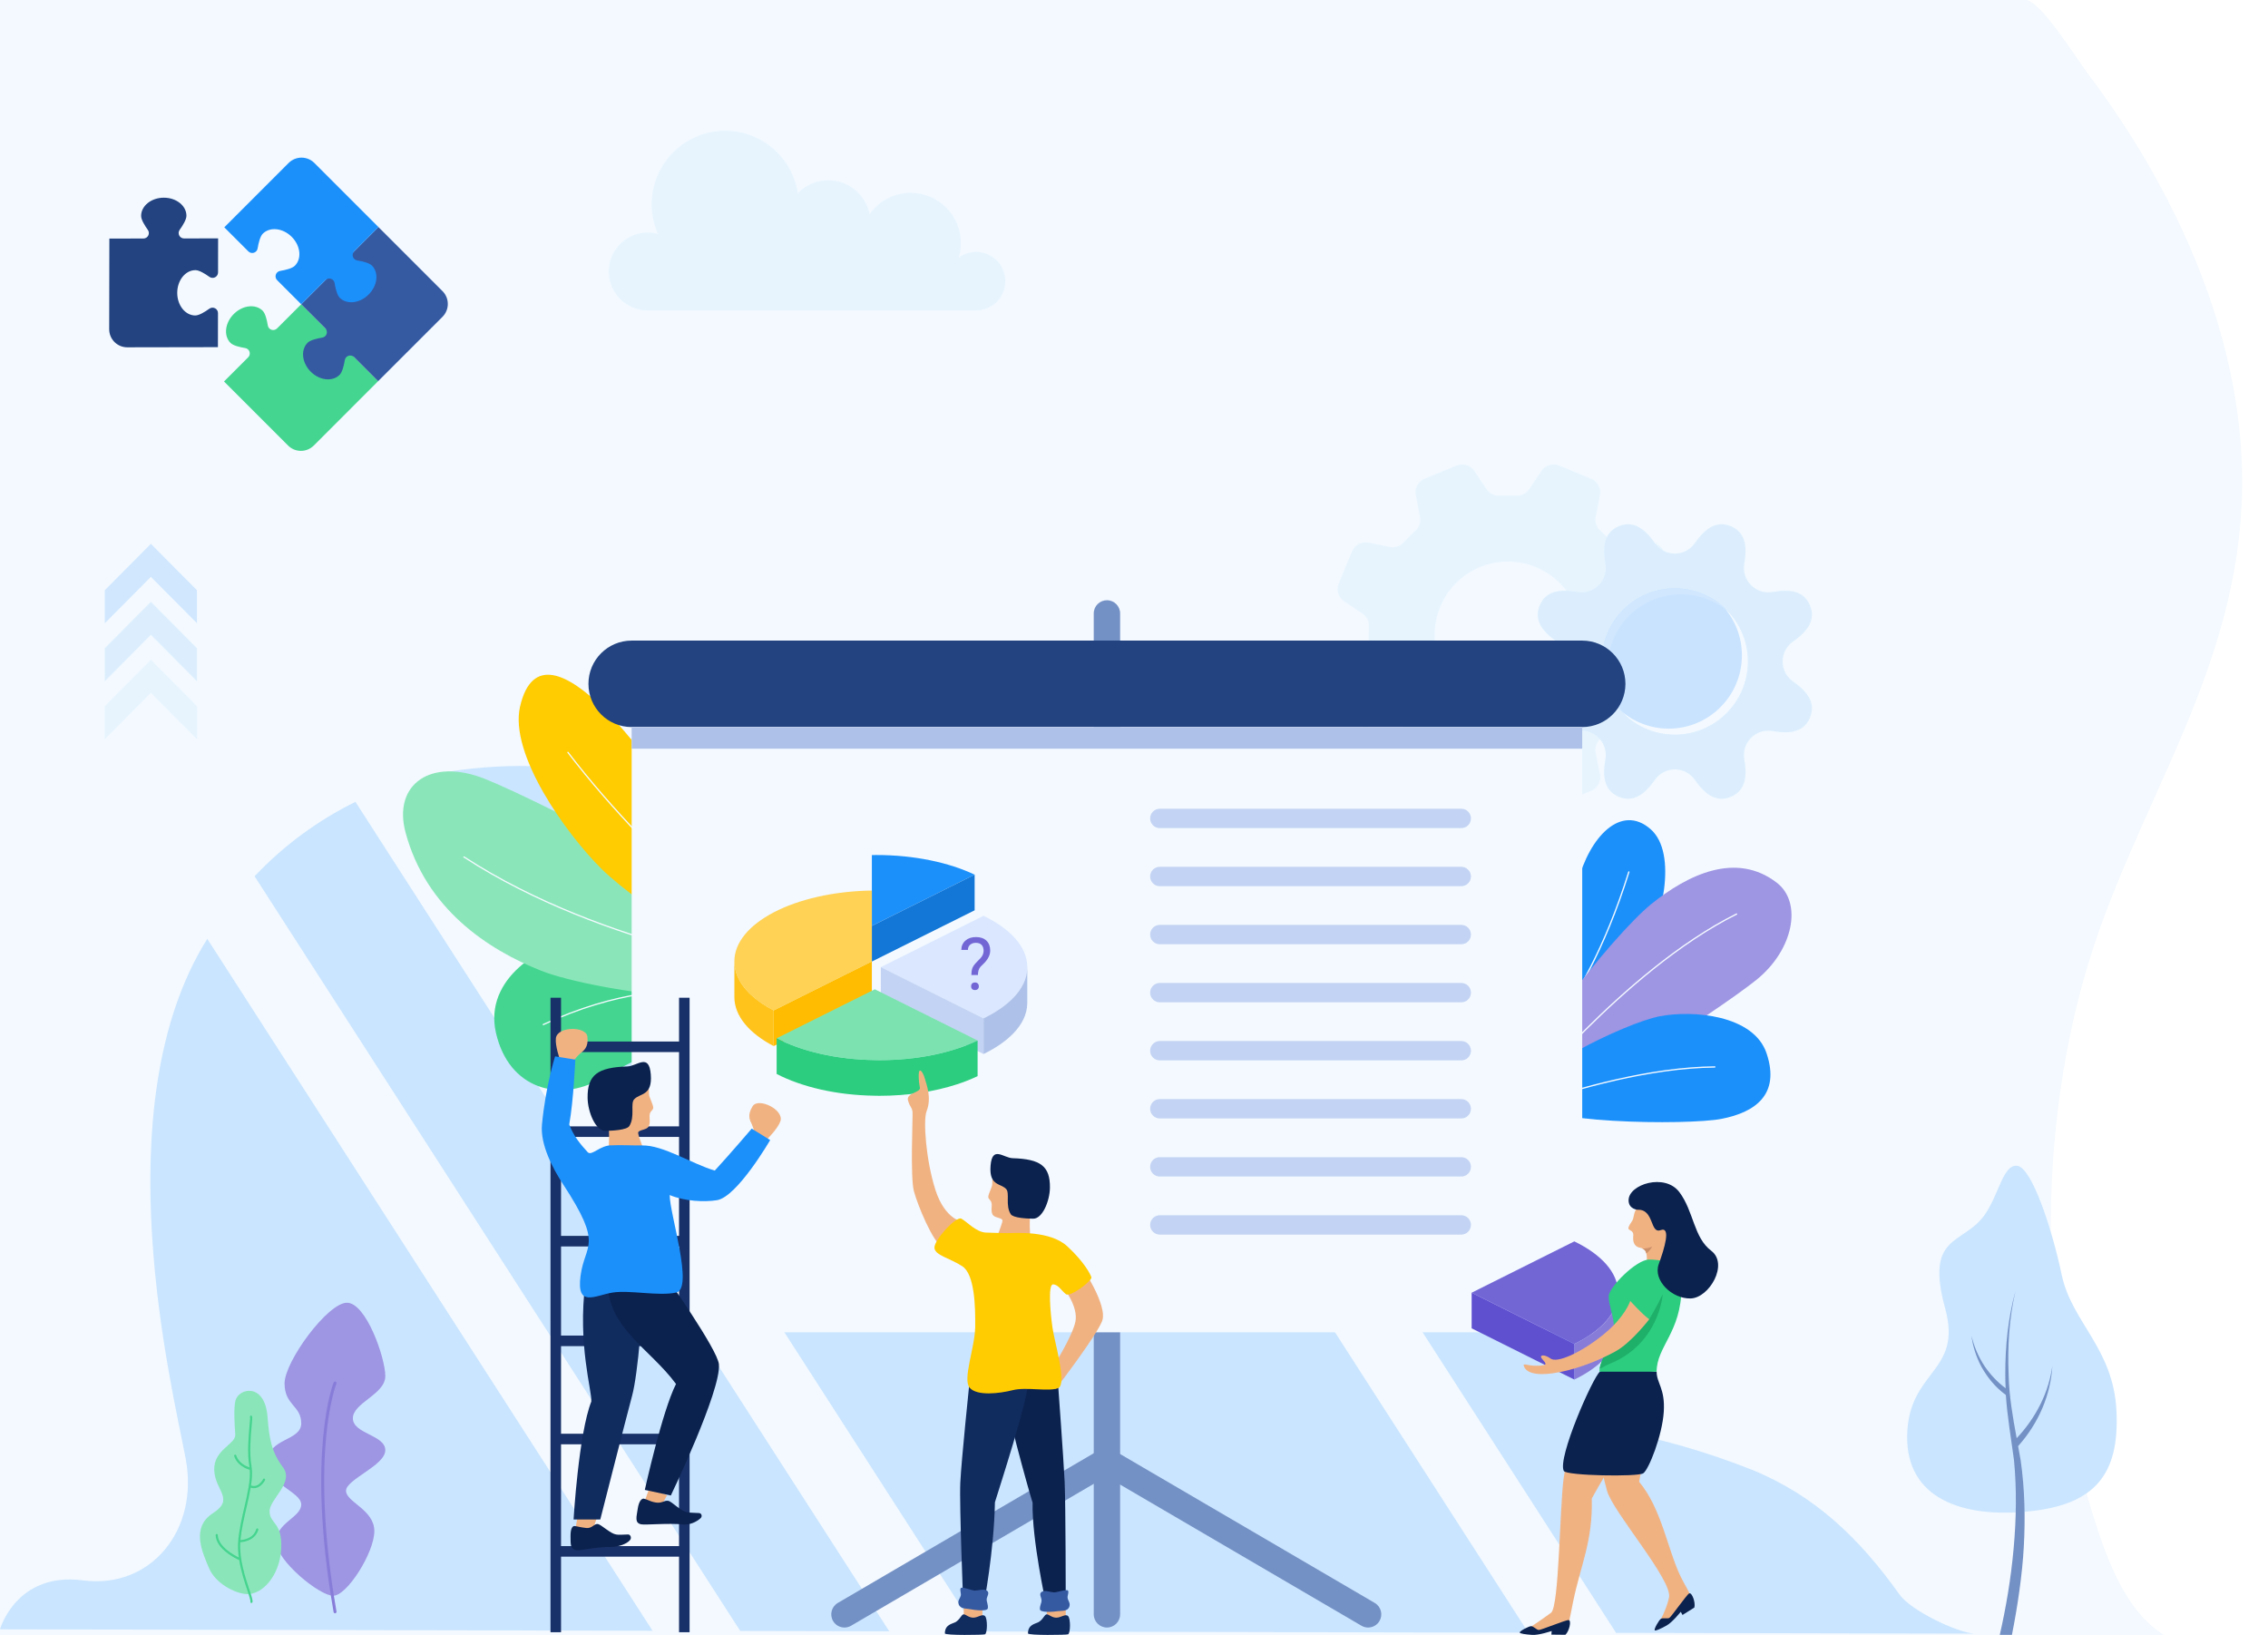 <?xml version="1.0" encoding="UTF-8"?>
<svg width="1300px" height="937px" viewBox="0 0 1300 937" version="1.1" xmlns="http://www.w3.org/2000/svg" xmlns:xlink="http://www.w3.org/1999/xlink">
    <!-- Generator: Sketch 55.2 (78181) - https://sketchapp.com -->
    <title>画板</title>
    <desc>Created with Sketch.</desc>
    <g id="画板" stroke="none" stroke-width="1" fill="none" fill-rule="evenodd">
        <rect fill="#F3F9FF" x="0" y="0" width="1300" height="937"></rect>
        <g id="Group" transform="translate(0, 439)" fill="#CAE5FF">
            <path d="M145.936,63.21 L424.313,495.722 L509.689,495.909 L203.743,20.566 C182.084,31.218 162.506,45.66 145.936,63.21 Z" id="Path"></path>
            <path d="M106.469,397.142 C114.152,438.308 86.073,471.791 47.677,466.743 C9.28,461.695 0,494.788 0,494.788 L374.019,495.603 L118.809,99.09 C58.47,195.291 98.838,356.265 106.469,397.142 Z" id="Path"></path>
            <path d="M1088.76,474.834 C1066.086,442.914 1040.369,418.031 1004.081,403.312 C977.015,392.592 948.926,384.659 920.251,379.636 C920.251,379.636 920.557,373.823 920.557,370.883 C920.591,332.403 903.072,296.01 872.973,272.035 C842.875,248.06 803.485,239.123 765.987,247.759 L926.336,496.81 L1131.354,497.235 C1120.935,496.3 1095.201,483.91 1088.76,474.834 Z" id="Path"></path>
            <path d="M659.212,279.39 C600.086,297.031 537.068,267.944 512.137,211.506 L512.137,211.506 C502.142,188.883 499.967,172.175 494.477,148.057 C474.012,58.315 393.718,0 297.77,0 C281.181,0 259.867,2.023 244.451,5.796 L559.983,496.028 L876.008,496.708 L723.749,260.15 L659.212,279.39 Z" id="Path"></path>
        </g>
        <g id="编组" transform="translate(230, 75)" fill-rule="nonzero">
            <path d="M185.681,-1.42108547e-14 C206.786,-1.42108547e-14 224.213,15.553 227.258,35.818 C231.667,31.231 237.852,28.364 244.714,28.364 C256.445,28.364 266.227,36.704 268.466,47.779 C273.674,40.394 282.252,35.556 291.973,35.556 C307.861,35.556 320.741,48.441 320.741,64.336 C320.741,67.254 320.3,70.066 319.492,72.72 C322.281,70.64 325.728,69.393 329.474,69.393 C338.717,69.393 346.211,76.89 346.211,86.138 C346.211,95.385 338.717,102.882 329.474,102.882 L141.276,102.882 C128.974,102.882 119,92.904 119,80.597 C119,68.289 128.974,58.311 141.276,58.311 C143.325,58.311 145.3,58.61 147.186,59.129 C144.884,53.924 143.581,48.177 143.581,42.118 C143.582,18.856 162.431,-1.42108547e-14 185.681,-1.42108547e-14 Z" id="cloud_2_" fill="#E7F4FE"></path>
            <g id="plant_16_" transform="translate(591.99, 394.559)">
                <path d="M119.818,77.275 C109.3,95.508 55.248,152.387 46.925,140.526 C42.814,134.667 62.613,112.569 82.235,36.444 C89.116,9.745 107.318,-8.995 124.055,5.594 C140.031,19.516 130.336,59.04 119.818,77.275 Z" id="Path" fill="#1B90FB"></path>
                <path d="M45.406,142.642 C45.315,142.618 45.233,142.561 45.18,142.474 C45.07,142.297 45.126,142.064 45.304,141.954 C45.688,141.718 83.996,117.328 111.297,30.049 C111.359,29.851 111.557,29.747 111.771,29.801 C111.97,29.865 112.081,30.075 112.019,30.276 C97.708,76.027 80.456,104.117 68.503,119.626 C55.531,136.457 45.799,142.539 45.701,142.6 C45.608,142.655 45.501,142.668 45.406,142.642 Z" id="Path" fill="#F3F9FF"></path>
                <path d="M124.435,48.632 C103.366,65.632 39.277,144.161 49.993,161.007 C60.71,177.855 163.795,108.929 184.862,91.929 C205.928,74.928 211.304,47.824 196.503,36.376 C173.171,18.326 145.501,31.632 124.435,48.632 Z" id="Path" fill="#9E95E3"></path>
                <path d="M47.87,163.683 C47.821,163.67 47.774,163.647 47.731,163.614 C47.568,163.483 47.541,163.246 47.671,163.083 C47.825,162.889 63.311,143.482 86.422,120.444 C107.756,99.176 140.141,70.373 173.259,53.939 C173.445,53.848 173.672,53.922 173.766,54.111 C173.858,54.297 173.782,54.524 173.595,54.618 C140.57,71.006 108.257,99.747 86.963,120.974 C63.882,143.981 48.418,163.359 48.264,163.553 C48.165,163.674 48.011,163.721 47.87,163.683 Z" id="Path" fill="#F3F9FF"></path>
                <path d="M129.228,112.904 C110.02,116.596 48.137,146.274 51.949,160.437 C55.761,174.599 145.441,175.383 164.649,171.692 C183.858,168.001 198.578,157.885 190.596,134.118 C183.21,112.128 148.436,109.213 129.228,112.904 Z" id="Path" fill="#1B90FB"></path>
                <path d="M0.259,185.639 C0.219,185.606 0.188,185.565 0.165,185.515 C0.074,185.326 0.153,185.101 0.342,185.011 C0.564,184.904 22.958,174.191 53.795,163.533 C82.263,153.696 123.958,141.895 160.925,141.544 C161.132,141.542 161.303,141.709 161.306,141.919 C161.309,142.128 161.14,142.299 160.931,142.3 C124.069,142.648 82.463,154.425 54.05,164.244 C23.253,174.887 0.892,185.585 0.67,185.692 C0.529,185.76 0.369,185.733 0.259,185.639 Z" id="Path" fill="#F3F9FF"></path>
            </g>
            <g id="cog_5_" transform="translate(536, 190)" fill="#E7F4FE">
                <path d="M187.644,51.068 C186.112,47.366 182.181,45.262 178.252,46.039 L165.844,48.494 C162.918,49.074 159.892,48.054 157.914,45.821 C155.821,43.455 153.605,41.229 151.27,39.15 C149.046,37.17 148.037,34.156 148.615,31.234 L151.066,18.841 C151.843,14.911 149.74,10.98 146.04,9.446 L127.72,1.855 C124.022,0.322 119.755,1.614 117.526,4.942 L110.501,15.438 C108.846,17.91 105.996,19.33 103.028,19.158 C99.908,18.976 96.766,18.982 93.615,19.174 C90.634,19.356 87.781,17.938 86.119,15.456 L79.082,4.942 C76.853,1.613 72.587,0.321 68.887,1.855 L50.568,9.446 C46.868,10.978 44.765,14.911 45.542,18.841 L47.997,31.254 C48.577,34.181 47.557,37.208 45.326,39.186 C42.961,41.28 40.735,43.498 38.657,45.833 C36.678,48.059 33.666,49.068 30.744,48.49 L18.357,46.038 C14.429,45.26 10.499,47.364 8.965,51.066 L1.378,69.393 C-0.154,73.093 1.137,77.362 4.464,79.592 L14.955,86.62 C17.426,88.275 18.845,91.127 18.673,94.096 C18.492,97.217 18.498,100.361 18.69,103.513 C18.871,106.495 17.454,109.351 14.973,111.012 L4.464,118.052 C1.137,120.281 -0.156,124.551 1.378,128.251 L8.965,146.578 C10.497,150.28 14.429,152.384 18.357,151.607 L30.764,149.15 C33.69,148.571 36.716,149.59 38.693,151.823 C40.786,154.188 43.003,156.416 45.338,158.494 C47.562,160.475 48.572,163.488 47.993,166.411 L45.542,178.802 C44.765,182.732 46.868,186.663 50.568,188.197 L68.887,195.788 C72.587,197.322 76.855,196.029 79.082,192.701 L86.107,182.205 C87.761,179.733 90.612,178.313 93.58,178.485 C96.699,178.667 99.842,178.661 102.993,178.469 C105.973,178.287 108.827,179.705 110.488,182.187 L117.526,192.701 C119.755,196.029 124.02,197.322 127.72,195.788 L146.04,188.197 C149.74,186.665 151.843,182.732 151.066,178.802 L148.61,166.388 C148.031,163.461 149.05,160.434 151.282,158.457 C153.647,156.363 155.873,154.144 157.951,151.81 C159.931,149.584 162.942,148.575 165.863,149.153 L178.251,151.604 C182.179,152.381 186.109,150.277 187.642,146.575 L195.23,128.248 C196.762,124.547 195.471,120.278 192.144,118.049 L181.653,111.021 C179.182,109.365 177.762,106.515 177.935,103.545 C178.116,100.424 178.11,97.281 177.918,94.128 C177.737,91.147 179.153,88.29 181.635,86.629 L192.144,79.589 C195.471,77.359 196.763,73.09 195.23,69.39 L187.644,51.068 Z M114.378,137.649 C92.946,146.53 68.375,136.348 59.497,114.907 C50.619,93.467 60.797,68.885 82.229,60.003 C103.66,51.122 128.232,61.304 137.109,82.745 C145.987,104.186 135.81,128.767 114.378,137.649 Z" id="Shape"></path>
            </g>
            <g id="cog_6_" transform="translate(651, 225)">
                <path d="M146.781,90.608 C143.024,87.993 140.783,83.702 140.782,79.121 C140.782,74.54 143.02,70.245 146.778,67.631 C155.658,61.454 159.74,54.911 156.467,46.998 C153.194,39.086 145.688,37.35 135.047,39.266 C130.543,40.077 125.929,38.629 122.692,35.39 C119.456,32.151 118.006,27.53 118.816,23.021 C120.731,12.366 118.998,4.85 111.094,1.572 C103.19,-1.706 96.656,2.381 90.484,11.272 C87.872,15.035 83.585,17.278 79.008,17.278 C74.431,17.277 70.146,15.032 67.534,11.269 C61.364,2.381 54.83,-1.704 46.927,1.573 C39.024,4.85 37.29,12.365 39.204,23.017 C40.014,27.526 38.568,32.146 35.333,35.386 C32.098,38.626 27.482,40.077 22.978,39.266 C12.335,37.349 4.829,39.084 1.554,46.998 C-1.72,54.911 2.362,61.454 11.243,67.631 C15.001,70.246 17.242,74.539 17.242,79.12 C17.241,83.703 14.998,87.993 11.24,90.608 C2.362,96.785 -1.719,103.327 1.555,111.239 C4.829,119.152 12.336,120.888 22.979,118.97 C27.483,118.158 32.099,119.606 35.336,122.847 C38.572,126.088 40.016,130.71 39.205,135.219 C37.291,145.872 39.025,153.387 46.928,156.664 C54.832,159.941 61.367,155.854 67.537,146.964 C70.149,143.202 74.436,140.958 79.013,140.958 C83.59,140.959 87.875,143.204 90.487,146.967 C96.657,155.855 103.191,159.941 111.094,156.664 C118.997,153.387 120.731,145.872 118.817,135.219 C118.007,130.711 119.453,126.09 122.689,122.851 C125.924,119.611 130.541,118.159 135.044,118.97 C145.687,120.887 153.194,119.152 156.468,111.239 C159.739,103.327 155.659,96.784 146.781,90.608 Z" id="Path" fill="#DCEEFD"></path>
                <ellipse id="Oval" fill="#C9E3FF" cx="79.01" cy="79.118" rx="41.919" ry="41.968"></ellipse>
                <path d="M120.928,79.118 C120.928,102.27 102.135,121.086 79.009,121.086 C66.573,121.086 55.325,115.63 47.71,106.956 C55.046,113.602 64.826,117.589 75.516,117.589 C98.642,117.589 117.436,98.773 117.436,75.621 C117.436,64.919 113.453,55.127 106.816,47.782 C115.479,55.406 120.928,66.667 120.928,79.118 Z" id="Path" fill="#F3F9FF"></path>
                <path d="M110.309,51.279 C102.974,44.635 93.193,40.648 82.503,40.648 C59.377,40.648 40.584,59.463 40.584,82.616 C40.584,93.317 44.566,103.11 51.204,110.454 C42.54,102.83 37.091,91.568 37.091,79.119 C37.091,55.966 55.885,37.151 79.01,37.151 C91.446,37.151 102.695,42.606 110.309,51.279 Z" id="Path" fill="#D0E7FE"></path>
            </g>
            <g id="plant_15_" transform="translate(0.754, 311.357)">
                <path d="M101.541,152.406 C122.966,150.586 210.516,171.202 211.364,191.153 C211.783,201.009 178.94,194.484 113.177,232.141 C90.113,245.349 60.885,238.07 53.5,205.484 C46.454,174.387 80.116,154.224 101.541,152.406 Z" id="Path" fill="#44D690"></path>
                <path d="M214.006,191.81 C213.9,191.869 213.769,191.875 213.652,191.811 C213.522,191.74 200.418,184.712 177.593,182.373 C156.525,180.215 122.629,181.723 80.794,201.169 C80.612,201.255 80.394,201.175 80.31,200.994 C80.225,200.809 80.289,200.579 80.487,200.51 C122.493,180.983 156.543,179.476 177.709,181.653 C200.666,184.013 213.868,191.1 214,191.171 C214.177,191.268 214.242,191.489 214.145,191.666 C214.113,191.728 214.063,191.778 214.006,191.81 Z" id="Path" fill="#F3F9FF"></path>
                <path d="M79.496,169.997 C110.452,182.239 221.051,197.663 220.921,170.693 C220.791,143.724 78.052,72.225 47.095,59.984 C16.137,47.743 -5.705,63.144 1.713,90.777 C13.409,134.339 48.539,157.756 79.496,169.997 Z" id="Path" fill="#8AE6B9"></path>
                <path d="M224.489,171.639 C224.423,171.675 224.347,171.693 224.267,171.683 C223.195,171.551 116.008,157.898 34.984,105.079 C34.816,104.969 34.768,104.743 34.877,104.574 C34.986,104.403 35.213,104.357 35.382,104.466 C116.262,157.193 223.284,170.828 224.356,170.959 C224.556,170.984 224.698,171.165 224.674,171.365 C224.659,171.484 224.588,171.583 224.489,171.639 Z" id="Path" fill="#F3F9FF"></path>
                <path d="M114.193,111.77 C135.184,132.54 213.707,184.977 218.665,168.737 C223.623,152.498 136.655,40.869 115.664,20.1 C94.673,-0.669 74.122,-10.657 67.348,18.562 C61.079,45.593 93.202,91.001 114.193,111.77 Z" id="Path" fill="#FFCB01"></path>
                <path d="M221.276,170.902 C221.152,170.972 220.993,170.964 220.874,170.872 C220.127,170.289 145.513,111.858 94.483,45.047 C94.36,44.886 94.392,44.658 94.552,44.536 C94.705,44.408 94.939,44.443 95.063,44.604 C146.037,111.34 220.576,169.714 221.323,170.297 C221.482,170.419 221.511,170.649 221.387,170.808 C221.355,170.848 221.317,170.879 221.276,170.902 Z" id="Path" fill="#F3F9FF"></path>
            </g>
            <g id="presentation" transform="translate(106.602, 269)">
                <path d="M297.886,588.761 C293.711,588.761 290.325,585.376 290.325,581.197 L290.325,7.564 C290.325,3.386 293.711,0 297.886,0 C302.061,0 305.446,3.386 305.446,7.564 L305.446,581.197 C305.446,585.376 302.061,588.761 297.886,588.761 Z" id="Path" fill="#7491C5"></path>
                <path d="M447.577,588.763 C446.281,588.763 444.969,588.428 443.77,587.727 L294.071,500.191 C290.466,498.082 289.252,493.452 291.358,489.844 C293.466,486.236 298.096,485.021 301.701,487.131 L451.4,574.667 C455.005,576.776 456.219,581.406 454.113,585.014 C452.706,587.421 450.177,588.763 447.577,588.763 Z" id="Path" fill="#7491C5"></path>
                <path d="M147.438,588.763 C144.839,588.763 142.309,587.421 140.903,585.014 C138.797,581.406 140.011,576.776 143.616,574.667 L293.315,487.131 C296.918,485.023 301.55,486.237 303.658,489.844 C305.764,493.452 304.55,498.082 300.945,500.191 L151.246,587.727 C150.047,588.43 148.734,588.763 147.438,588.763 Z" id="Path" fill="#7491C5"></path>
                <path d="M570.314,72.688 L25.458,72.688 C11.779,72.688 0.691,61.595 0.691,47.91 L0.691,47.91 C0.691,34.226 11.779,23.133 25.458,23.133 L570.315,23.133 C583.994,23.133 595.082,34.226 595.082,47.91 L595.082,47.91 C595.082,61.595 583.992,72.688 570.314,72.688 Z" id="Path" fill="#224380"></path>
                <path d="M548.858,419.563 L46.913,419.563 C35.063,419.563 25.458,409.952 25.458,398.098 L25.458,72.688 L570.315,72.688 L570.315,398.097 C570.315,409.952 560.709,419.563 548.858,419.563 Z" id="Path" fill="#F3F9FF"></path>
                <rect id="Rectangle" fill="#AEC1E8" x="25.458" y="72.688" width="544.857" height="12.388"></rect>
            </g>
            <g id="man_on_ladder_2_" transform="translate(79.384, 495.913)">
                <rect id="Rectangle" fill="#183168" x="9.342" y="25.994" width="75.445" height="6.051"></rect>
                <rect id="Rectangle" fill="#183168" x="11.132" y="74.62" width="74.161" height="6.051"></rect>
                <rect id="Rectangle" fill="#183168" x="8.701" y="137.391" width="76.086" height="6.051"></rect>
                <rect id="Rectangle" fill="#183168" x="9.783" y="194.519" width="64.537" height="6.051"></rect>
                <rect id="Rectangle" fill="#183168" x="9.735" y="315.178" width="74.803" height="6.051"></rect>
                <rect id="Rectangle" fill="#183168" x="9.342" y="250.782" width="74.803" height="6.051"></rect>
                <rect id="Rectangle" fill="#183168" x="6.153" y="0.905" width="6.048" height="363.633"></rect>
                <rect id="Rectangle" fill="#183168" x="79.838" y="0.905" width="6.048" height="363.633"></rect>
                <path d="M32.6,299.38 L29.598,308.115 C29.598,308.115 23.498,313.636 20.336,305.767 C20.336,305.767 21.319,300.459 21.678,298.52 C22.038,296.579 32.6,299.38 32.6,299.38 Z" id="Path" fill="#F1B282"></path>
                <path d="M19.382,299.928 L34.689,299.928 C34.689,299.928 49.017,243.646 53.003,228.736 C56.142,216.994 59.792,178.181 58.343,160.104 C56.961,142.869 27.653,152.203 26.125,164.308 C21.643,199.791 29.984,226.108 29.556,232.314 C22.284,250.715 19.382,299.928 19.382,299.928 Z" id="Path" fill="#102B5E"></path>
                <path d="M61.374,49.311 C63.224,53.29 62.317,55.456 62.771,57.132 C63.226,58.81 64.963,62.194 65.036,63.799 C65.11,65.404 63.404,65.623 63.037,67.722 C62.668,69.82 63.634,72.553 62.356,74.751 C61.079,76.949 56.114,76.443 56.408,78.563 C56.7,80.686 59.828,88.561 59.828,88.561 L39.421,88.889 C39.421,88.889 40.236,77.426 39.197,72.686 C38.16,67.947 35.858,50.541 40.095,48.429 C44.332,46.318 59.409,45.088 61.374,49.311 Z" id="Path" fill="#F1B282"></path>
                <path d="M50.169,40.286 C33.191,40.816 27.235,45.095 27.428,58.367 C27.543,66.277 31.907,77.226 37.635,77.19 C41.766,77.164 49.909,76.704 51.336,74.446 C54.723,69.086 51.823,61.687 54.093,59.134 C57.318,55.503 64.65,57.373 63.642,44.868 C62.636,32.364 55.82,40.109 50.169,40.286 Z" id="Path" fill="#0B224E"></path>
                <path d="M11.616,36.503 C11.616,36.503 8.722,28.44 9.239,24.127 C10.072,17.18 26.598,17.149 27.309,23.165 C28.063,29.552 25.087,31.223 23.143,32.89 C21.198,34.557 18.977,37.475 18.421,38.587 C17.864,39.699 12.449,39.698 11.616,36.503 Z" id="Path" fill="#F1B282"></path>
                <path d="M130.498,81.82 C130.498,81.82 136.568,75.775 137.948,71.659 C140.171,65.026 125.256,57.911 122.035,63.041 C118.616,68.488 120.589,71.275 121.633,73.614 C122.675,75.954 123.432,79.542 123.458,80.786 C123.483,82.028 128.377,84.351 130.498,81.82 Z" id="Path" fill="#F1B282"></path>
                <path d="M72.937,286.062 L68.541,294.184 C68.541,294.184 61.617,298.627 59.792,290.345 C59.792,290.345 61.632,285.271 62.305,283.416 C62.978,281.563 72.937,286.062 72.937,286.062 Z" id="Path" fill="#F1B282"></path>
                <path d="M72.492,160.851 C72.492,160.851 101.971,202.603 102.689,210.984 C103.985,226.108 75.138,286.171 75.138,286.171 L60.218,282.968 C60.218,282.968 70.212,237.695 78.107,222.257 C62.922,201.717 38.866,190.246 38.866,163.417 C38.864,156.144 72.492,160.851 72.492,160.851 Z" id="Path" fill="#0B224E"></path>
                <path d="M41.43,85.486 C45.8,85.191 53.934,85.637 58.67,85.548 C70.799,85.319 87.185,96.107 100.321,99.963 C108.904,90.67 121.489,75.922 121.489,75.922 L132.074,82.462 C132.074,82.462 113.181,115.062 101.567,116.93 C94.539,118.061 83.24,117.629 74.471,113.991 C74.471,124.908 88.452,167.693 78.179,169.873 C67.906,172.053 51.719,168.317 41.757,169.873 C31.795,171.43 20.9,178.904 23.391,160.219 C25.881,141.533 36.778,143.542 13.431,107.893 C7.316,98.556 0.197,84.956 1.276,73.552 C3.386,51.26 8.799,34.503 8.799,34.503 L20.383,36.371 C20.383,36.371 19.384,59.84 16.893,73.544 C19.384,80.138 23.141,84.678 27.431,89.368 C29.778,91.938 34.59,85.241 41.43,85.486 Z" id="Path" fill="#1B90FB"></path>
                <path d="M20.076,303.684 C18.87,303.527 17.593,304.823 17.643,309.64 C17.693,314.456 17.472,317.007 21.207,317.523 C23.554,317.846 32.397,315.508 41.01,315.662 C44.12,315.718 49.842,314.257 51.847,311.582 C52.257,311.036 52.348,310.249 52.079,309.581 C51.809,308.912 51.232,308.492 50.609,308.51 C43.67,308.705 43.549,309.38 37.933,305.389 C35.894,303.94 34.192,302.586 33.117,302.512 C31.024,302.368 30.058,305.156 26.648,304.791 C23.237,304.43 22.165,303.958 20.076,303.684 Z" id="Path" fill="#0B224E"></path>
                <path d="M59.685,288.004 C58.422,287.756 56.777,289.437 56.143,293.887 C55.51,298.338 54.227,301.896 58.132,302.69 C60.584,303.189 73.348,301.89 82.499,302.766 C85.805,303.082 89.679,301.478 92.196,299.181 C92.711,298.712 92.919,297.993 92.727,297.353 C92.535,296.713 91.98,296.276 91.313,296.238 C83.895,295.828 83.67,296.441 78.256,292.279 C76.291,290.768 74.673,289.373 73.537,289.215 C71.329,288.904 70.002,290.803 66.422,290.178 C62.843,289.552 61.868,288.434 59.685,288.004 Z" id="Path" fill="#0B224E"></path>
            </g>
            <g id="text" transform="translate(428.682, 386.995)" fill="#C3D3F3">
                <path d="M178.905,12.606 L6.116,12.606 C3.054,12.606 0.572,10.122 0.572,7.059 L0.572,7.059 C0.572,3.995 3.054,1.511 6.116,1.511 L178.905,1.511 C181.967,1.511 184.45,3.995 184.45,7.059 L184.45,7.059 C184.45,10.123 181.967,12.606 178.905,12.606 Z" id="Path"></path>
                <path d="M178.905,45.886 L6.116,45.886 C3.054,45.886 0.572,43.402 0.572,40.339 L0.572,40.339 C0.572,37.276 3.054,34.792 6.116,34.792 L178.905,34.792 C181.967,34.792 184.45,37.276 184.45,40.339 L184.45,40.339 C184.45,43.404 181.967,45.886 178.905,45.886 Z" id="Path"></path>
                <path d="M178.905,79.167 L6.116,79.167 C3.054,79.167 0.572,76.683 0.572,73.62 L0.572,73.62 C0.572,70.556 3.054,68.072 6.116,68.072 L178.905,68.072 C181.967,68.072 184.45,70.556 184.45,73.62 L184.45,73.62 C184.45,76.685 181.967,79.167 178.905,79.167 Z" id="Path"></path>
                <path d="M178.905,112.448 L6.116,112.448 C3.054,112.448 0.572,109.964 0.572,106.9 L0.572,106.9 C0.572,103.837 3.054,101.353 6.116,101.353 L178.905,101.353 C181.967,101.353 184.45,103.837 184.45,106.9 L184.45,106.9 C184.45,109.965 181.967,112.448 178.905,112.448 Z" id="Path"></path>
                <path d="M178.905,145.728 L6.116,145.728 C3.054,145.728 0.572,143.244 0.572,140.181 L0.572,140.181 C0.572,137.118 3.054,134.634 6.116,134.634 L178.905,134.634 C181.967,134.634 184.45,137.118 184.45,140.181 L184.45,140.181 C184.45,143.246 181.967,145.728 178.905,145.728 Z" id="Path"></path>
                <path d="M178.905,179.009 L6.116,179.009 C3.054,179.009 0.572,176.525 0.572,173.462 L0.572,173.462 C0.572,170.398 3.054,167.914 6.116,167.914 L178.905,167.914 C181.967,167.914 184.45,170.398 184.45,173.462 L184.45,173.462 C184.45,176.526 181.967,179.009 178.905,179.009 Z" id="Path"></path>
                <path d="M178.905,212.289 L6.116,212.289 C3.054,212.289 0.572,209.806 0.572,206.742 L0.572,206.742 C0.572,203.679 3.054,201.195 6.116,201.195 L178.905,201.195 C181.967,201.195 184.45,203.679 184.45,206.742 L184.45,206.742 C184.45,209.807 181.967,212.289 178.905,212.289 Z" id="Path"></path>
                <path d="M178.905,245.57 L6.116,245.57 C3.054,245.57 0.572,243.086 0.572,240.023 L0.572,240.023 C0.572,236.959 3.054,234.476 6.116,234.476 L178.905,234.476 C181.967,234.476 184.45,236.959 184.45,240.023 L184.45,240.023 C184.45,243.088 181.967,245.57 178.905,245.57 Z" id="Path"></path>
            </g>
            <g id="piece_of_chart" transform="translate(613, 635.087)">
                <path d="M59.39,1.371 C74.834,8.833 84.479,19.221 84.479,30.782 C84.479,42.292 74.833,52.73 59.39,60.143 L0.541,30.782 L59.39,1.371 Z" id="Path" fill="#7266D5"></path>
                <path d="M59.39,60.143 L59.39,60.143 L59.39,80.562 C71.506,74.745 84.479,64.701 84.479,51.201 L84.479,30.782 C84.479,44.309 71.53,54.314 59.39,60.143 Z" id="Path" fill="#877CD8"></path>
                <polygon id="Path" fill="#5F50D0" points="59.39 60.143 59.39 80.56 0.541 51.199 0.541 30.78"></polygon>
            </g>
            <g id="woman_8_" transform="translate(640.218, 601.806)">
                <path d="M45.434,111.814 C45.434,111.814 29.271,146.787 26.054,170.389 C23.757,187.244 23.504,244.068 18.814,247.509 C13.081,251.715 6.198,256.267 6.198,256.267 L9.307,258.445 C9.307,258.445 27.731,256.324 28.535,254.477 C29.339,252.632 30.61,245.378 31.521,240.95 C35.842,219.974 42.806,206.674 42.183,182 C46.791,173.574 52.939,163.523 52.939,163.523 C52.939,163.523 54.442,111.171 45.434,111.814 Z" id="Path" fill="#F1B282"></path>
                <path d="M28.904,251.68 C30.722,251.887 29.206,258.218 27.043,260.108 C27.111,260.112 19.04,260.018 19.04,260.018 L19.181,257.944 C19.181,257.944 11.896,260.437 8.037,260.174 C4.069,259.905 0.826,259.43 0.869,258.784 C0.931,257.876 6.277,255.106 7.424,255.185 C9.012,255.293 10.485,257.326 11.84,257.35 C13.198,257.374 27.422,251.512 28.904,251.68 Z" id="Path" fill="#0B224E"></path>
                <path d="M93.004,226.509 C85.526,210.774 82.162,187.795 69.345,172.459 C71.553,156.375 81.628,147.447 81.628,128.785 C81.628,119.418 77.821,112.888 77.821,112.888 L45.436,111.815 C45.436,111.815 42.029,146.536 50.951,177.717 C54.43,189.878 88.601,228.922 86.455,238.772 C84.941,245.72 81.058,252.539 81.058,252.539 L85.144,252.694 C85.144,252.694 99.412,240.637 99.092,238.649 C98.77,236.658 94.944,230.592 93.004,226.509 Z" id="Path" fill="#F1B282"></path>
                <path d="M69.14,15.088 C66.197,16.073 66.419,21.121 65.502,22.588 C64.585,24.057 63.084,26.089 63.171,27.237 C63.261,28.385 66.208,28.343 65.976,31.152 C65.745,33.961 65.715,37.457 70.009,38.336 C74.304,39.215 73.625,43.056 73.786,46.69 C73.948,50.323 74.491,51.372 75.964,51.304 C76.79,51.266 80.986,50.453 85.486,47.127 C89.018,44.514 93.143,36.875 92.404,32.499 C90.978,24.069 87.84,17.236 80.98,15.32 C74.119,13.403 71.626,14.258 69.14,15.088 Z" id="Path" fill="#F1B282"></path>
                <path d="M97.982,236.409 C99.622,235.601 101.767,241.747 100.965,244.508 C101.024,244.475 94.183,248.756 94.183,248.756 L93.182,246.935 C93.182,246.935 88.396,252.967 85.006,254.833 C81.521,256.749 78.536,258.102 78.225,257.534 C77.786,256.737 80.791,251.518 81.799,250.963 C83.193,250.196 85.531,251.111 86.685,250.399 C87.835,249.688 96.644,237.068 97.982,236.409 Z" id="Path" fill="#0B224E"></path>
                <path d="M79.35,109.315 C79.35,115.971 84.29,118.859 83.444,132.324 C82.599,145.789 74.851,165.465 71.666,167.571 C68.48,169.675 27.585,168.982 26.146,166.214 C22.325,158.865 42.868,112.36 46.844,109.316 C50.821,106.273 79.35,109.315 79.35,109.315 Z" id="Path" fill="#0B224E"></path>
                <path d="M79.35,109.315 C79.35,94.856 93.471,86.66 93.595,61.192 C93.595,49.287 86.34,45.063 75.105,45.06 C67.62,45.057 51.876,61.087 51.864,66.151 C51.852,71.216 54.803,77.803 54.803,83.04 C54.803,92.493 46.552,102.135 46.552,109.315 L79.35,109.315 L79.35,109.315 Z" id="Path" fill="#2CCD7F"></path>
                <path d="M82.858,64.881 C82.858,64.881 81.008,93.438 52.159,104.937 C49.537,105.979 48.67,106.881 46.692,107.654 C47.278,103.719 49.806,99.154 51.877,94.352 L75.11,79.294 C75.11,79.294 80.282,70.559 82.858,64.881 Z" id="Path" fill="#1EAF69"></path>
                <path d="M75.105,79.291 C75.105,79.291 64.854,92.7 55.836,97.653 C37.573,107.684 22.514,109.781 22.514,109.781 C22.514,109.781 5.814,113.461 3.272,106.186 C2.363,103.586 6.293,106.987 14.551,105.592 C17.232,105.055 14.229,103.017 13.264,101.408 C12.3,99.798 14.873,99.155 18.626,101.837 C22.379,104.519 35.901,98.512 48.769,88.106 C61.393,77.896 64.23,68.786 64.23,68.786 C64.23,68.786 71.03,76.396 75.105,79.291 Z" id="Path" fill="#F1B282"></path>
                <path d="M68.409,16.519 C68.409,16.519 63.274,16.177 63.274,11.081 C63.274,1.935 84.107,-4.659 92.41,6.452 C100.713,17.563 100.515,32.361 110.638,40.021 C120.762,47.682 109.513,67.074 98.829,67.355 C88.144,67.637 77.177,56.993 80.552,47.711 C83.927,38.427 87.675,25.956 81.583,28.207 C75.488,30.458 78.016,16.084 68.409,16.519 Z" id="Path" fill="#0B224E"></path>
                <path d="M76.824,37.554 C76.824,37.554 75.822,39.764 73.469,41.577 C73.162,40.267 72.488,39.202 71.004,38.63 C72.087,38.814 74.062,38.834 76.824,37.554 Z" id="Path" fill="#CD916A"></path>
            </g>
            <g id="pie_chart" transform="translate(189.768, 414.224)">
                <g id="Group" transform="translate(78.63, 0)">
                    <path d="M3.91,0.796 C25.825,0.796 45.666,5.137 60.255,12.063 L1.346,41.424 L1.346,0.844 C2.262,0.796 3.056,0.796 3.91,0.796 Z" id="Path" fill="#1B90FB"></path>
                    <polygon id="Path" fill="#1277D7" points="60.256 12.061 60.256 32.48 1.347 61.843 1.347 41.424"></polygon>
                </g>
                <g id="Group" transform="translate(0, 19.666)">
                    <path d="M79.977,1.492 L79.977,42.12 L23.693,70.213 C9.774,62.946 1.167,53.045 1.167,42.12 C1.167,31.146 9.774,21.294 23.754,13.978 C37.978,6.564 57.878,1.832 79.977,1.492 Z" id="Path" fill="#FFD255"></path>
                    <polygon id="Path" fill="#FFBC00" points="79.977 42.12 79.977 62.539 23.693 90.632 23.693 70.213"></polygon>
                    <path d="M2.729,50.096 C1.706,47.519 1.167,44.85 1.167,42.12 L1.167,42.12 L1.167,62.539 C1.167,73.464 9.774,83.365 23.693,90.632 L23.693,70.213 C13.254,64.763 5.803,57.831 2.729,50.096 Z" id="Path" fill="#FFC31B"></path>
                </g>
                <g id="Group" transform="translate(84.678, 34.793)">
                    <path d="M59.294,0.852 C74.739,8.314 84.383,18.702 84.383,30.263 C84.383,41.773 74.738,52.211 59.294,59.624 L0.446,30.263 L59.294,0.852 Z" id="Path" fill="#DAE7FF"></path>
                    <path d="M59.294,59.624 L59.294,59.624 L59.294,80.043 C71.452,74.207 84.383,64.167 84.383,50.682 L84.383,30.263 C84.383,43.791 71.435,53.797 59.294,59.624 Z" id="Path" fill="#AEC1E8"></path>
                    <polygon id="Path" fill="#C3D3F3" points="59.294 59.624 59.294 80.043 0.446 50.682 0.446 30.263"></polygon>
                    <path d="M52.33,34.757 C52.357,33.14 52.54,31.86 52.882,30.924 C53.222,29.984 53.916,28.947 54.964,27.803 L57.639,25.05 C58.782,23.759 59.353,22.374 59.353,20.894 C59.353,19.468 58.978,18.351 58.23,17.542 C57.481,16.736 56.393,16.33 54.964,16.33 C53.576,16.33 52.46,16.698 51.616,17.433 C50.772,18.168 50.35,19.156 50.35,20.395 L46.573,20.395 C46.6,18.189 47.387,16.409 48.93,15.055 C50.476,13.7 52.485,13.023 54.962,13.023 C57.534,13.023 59.538,13.715 60.974,15.093 C62.411,16.471 63.128,18.368 63.128,20.77 C63.128,23.15 62.025,25.494 59.821,27.806 L57.595,30.009 C56.601,31.111 56.104,32.694 56.104,34.76 L52.33,34.76 L52.33,34.757 Z M52.166,41.245 C52.166,40.625 52.354,40.108 52.727,39.69 C53.102,39.271 53.656,39.061 54.391,39.061 C55.126,39.061 55.683,39.271 56.065,39.69 C56.446,40.109 56.636,40.627 56.636,41.245 C56.636,41.865 56.446,42.375 56.065,42.781 C55.683,43.186 55.126,43.39 54.391,43.39 C53.656,43.39 53.101,43.186 52.727,42.781 C52.354,42.375 52.166,41.864 52.166,41.245 Z" id="Shape" fill="#7266D5"></path>
                </g>
                <g id="Group" transform="translate(24.194, 77.151)">
                    <path d="M57.478,0.598 L116.387,29.959 C101.797,36.934 81.958,41.226 60.043,41.226 C59.249,41.226 58.395,41.226 57.54,41.177 C35.442,40.885 15.602,36.153 1.196,28.691 L57.478,0.598 Z" id="Path" fill="#7CE3B0"></path>
                    <path d="M60.043,41.226 C59.249,41.226 58.395,41.226 57.54,41.177 C35.442,40.884 15.602,36.153 1.196,28.691 L1.196,49.11 C15.603,56.573 35.442,61.303 57.54,61.596 C58.395,61.645 59.249,61.645 60.043,61.645 C76.48,61.645 91.749,59.23 104.511,55.081 C108.765,53.698 112.741,52.122 116.389,50.378 L116.389,29.959 C101.798,36.934 81.958,41.226 60.043,41.226 Z" id="Path" fill="#2CCD7F"></path>
                </g>
            </g>
            <g id="man_hand_up" transform="translate(289.567, 538.27)">
                <path d="M50.352,58.984 C48.613,62.72 49.466,64.757 49.039,66.331 C48.611,67.906 46.98,71.086 46.91,72.594 C46.841,74.102 48.442,74.308 48.788,76.279 C49.135,78.25 48.226,80.819 49.428,82.884 C50.628,84.949 55.292,84.472 55.017,86.466 C54.741,88.46 51.803,95.859 51.803,95.859 L70.975,96.166 C70.975,96.166 70.21,85.397 71.186,80.945 C72.161,76.492 74.322,60.14 70.342,58.156 C66.362,56.173 52.198,55.016 50.352,58.984 Z" id="Path" fill="#F1B282"></path>
                <path d="M60.878,50.505 C76.827,51.003 82.424,55.023 82.241,67.492 C82.132,74.922 78.032,85.209 72.651,85.176 C68.769,85.151 61.12,84.72 59.778,82.598 C56.597,77.563 59.32,70.612 57.188,68.213 C54.158,64.802 47.27,66.558 48.217,54.812 C49.166,43.062 55.57,50.338 60.878,50.505 Z" id="Path" fill="#0B224E"></path>
                <polygon id="Path" fill="#F1B282" points="43.552 307.212 43.552 314.298 32.855 314.298 32.852 304.197"></polygon>
                <polygon id="Path" fill="#F1B282" points="80.434 307.508 80.434 315.883 91.312 315.883 91.312 305.604"></polygon>
                <path d="M86.791,178.414 C86.791,178.414 90.072,222.982 90.675,235.846 C91.279,248.711 91.312,305.604 91.312,305.604 L79.959,305.704 C79.959,305.704 71.863,269.012 72.3,247.965 C69.689,239.522 55.898,190.273 55.697,180.222 C55.497,170.173 81.767,173.389 86.791,178.414 Z" id="Path" fill="#0B224E"></path>
                <path d="M36.183,178.414 C36.183,178.414 31.478,223.585 30.876,236.45 C30.272,249.314 32.566,305.605 32.566,305.605 L44.311,306.402 C44.311,306.402 50.214,275.849 50.721,247.667 C53.332,239.224 69.451,189.613 69.652,179.564 C69.855,169.512 41.207,173.389 36.183,178.414 Z" id="Path" fill="#102B5E"></path>
                <path d="M89.745,124.342 C89.745,124.342 98.662,135.414 96.854,144.16 C95.045,152.903 83.869,170.627 81.156,174.546 C78.444,178.466 85.631,182.688 85.631,182.688 C85.631,182.688 108.524,152.938 112.141,143.893 C115.758,134.849 99.541,111.228 99.541,111.228 L89.745,124.342 Z" id="Path" fill="#F1B282"></path>
                <path d="M32.144,87.003 C32.144,87.003 22.107,85.755 16.62,68.69 C11.132,51.624 9.535,28.711 11.534,23.653 C14.699,15.643 11.294,7.768 10.405,4.479 C9.73,1.986 7.724,-1.443 7.164,1.243 C6.829,2.856 7.086,7.039 7.716,10.12 C8.277,12.863 -0.321,13.135 0.885,17.357 C2.09,21.578 3.296,21.307 3.496,24.305 C3.696,27.304 2.09,61.475 4.3,69.517 C6.511,77.557 14.95,98.462 21.179,102.282 C27.409,106.1 32.144,87.003 32.144,87.003 Z" id="Path" fill="#F1B282"></path>
                <path d="M57.949,93.437 C62.62,93.388 82.362,91.929 92.156,100.975 C101.95,110.021 105.417,116.956 106.02,118.765 C106.623,120.574 93.964,130.374 91.403,128.413 C88.841,126.453 87.033,122.836 84.019,122.836 C81.005,122.836 82.511,139.269 83.718,147.711 C84.925,156.154 92.157,179.974 87.033,182.236 C81.91,184.497 68.648,181.482 60.962,183.441 C53.276,185.4 40.467,186.908 36.248,182.084 C32.03,177.26 39.262,159.018 39.413,147.259 C39.564,135.5 39.112,117.107 32.03,112.434 C24.947,107.761 16.358,106.253 16.056,101.881 C15.755,97.509 28.413,83.639 31.426,85.147 C34.44,86.655 39.909,92.986 45.59,93.137 C51.271,93.286 54.633,93.47 57.949,93.437 Z" id="Path" fill="#FFCB01"></path>
                <path d="M29.935,306.13 C30.847,308.959 34.317,308.516 36.516,308.976 C38.715,309.436 46.378,310.504 46.655,308.41 C46.931,306.318 45.853,304.788 45.995,303.186 C46.138,301.584 47.896,299.547 46.118,298.346 C44.34,297.143 41.38,298.267 39.23,298.326 C37.658,298.368 31.859,295.898 31.154,296.89 C30.449,297.883 31.411,299.786 31.168,301.019 C30.806,302.848 29.228,303.935 29.935,306.13 Z" id="Path" fill="#355AA2"></path>
                <path d="M93.33,307.634 C92.272,310.41 88.829,309.787 86.611,310.131 C84.391,310.476 76.682,311.14 76.514,309.036 C76.346,306.932 77.505,305.462 77.446,303.855 C77.387,302.248 75.737,300.122 77.577,299.014 C79.416,297.907 82.312,299.184 84.456,299.355 C86.024,299.48 91.944,297.315 92.596,298.344 C93.247,299.373 92.187,301.223 92.366,302.466 C92.632,304.31 94.152,305.48 93.33,307.634 Z" id="Path" fill="#355AA2"></path>
                <path d="M45.041,312.935 C43.552,311.426 40.966,313.839 38.332,313.839 C35.698,313.839 34.233,312.031 32.855,311.93 C31.479,311.829 30.774,315.045 27.862,316.52 C26.132,317.396 22.036,317.828 22.036,322.848 C22.036,324.09 44.314,323.775 45.043,323.37 C46.429,322.594 46.529,314.441 45.041,312.935 Z" id="Path" fill="#102B5E"></path>
                <path d="M92.661,312.935 C91.171,311.426 88.585,313.839 85.951,313.839 C83.317,313.839 81.852,312.031 80.475,311.93 C79.097,311.829 78.394,315.045 75.482,316.52 C73.752,317.396 69.655,317.828 69.655,322.848 C69.655,324.09 91.933,323.775 92.662,323.37 C94.049,322.594 94.15,314.441 92.661,312.935 Z" id="Path" fill="#102B5E"></path>
            </g>
        </g>
        <g id="plant_28_" transform="translate(114, 746)" fill-rule="nonzero">
            <g id="Group" transform="translate(38.93, 0)">
                <path d="M5.341,137.54 C5.341,126.765 19.741,123.611 19.741,116.253 C19.741,108.894 0.629,104.952 0.629,91.548 C0.629,78.145 19.741,79.985 19.741,69.736 C19.741,59.486 10.185,59.486 10.185,46.872 C10.185,34.257 34.927,0.618 45.923,0.618 C56.919,0.618 67.916,32.154 67.916,42.666 C67.916,53.178 49.327,57.909 49.327,66.845 C49.327,75.781 67.916,76.335 67.916,85.125 C67.916,93.914 45.399,101.845 45.399,108.368 C45.399,114.892 61.632,119.143 61.632,131.496 C61.632,143.848 45.962,168.551 38.067,168.551 C30.175,168.551 5.341,148.315 5.341,137.54 Z" id="Path" fill="#9E95E3"></path>
                <path d="M39.114,178.59 C38.715,178.59 38.36,178.303 38.29,177.894 C30.024,130.558 30.467,97.337 32.293,77.803 C34.277,56.572 38.174,46.703 38.339,46.293 C38.512,45.862 39.003,45.655 39.428,45.829 C39.857,46.003 40.064,46.492 39.892,46.923 C39.852,47.022 35.904,57.051 33.95,78.082 C32.144,97.497 31.719,130.524 39.941,177.605 C40.02,178.062 39.716,178.498 39.261,178.578 C39.21,178.587 39.161,178.59 39.114,178.59 Z" id="Path" fill="#877CD8"></path>
            </g>
            <path d="M5.803,152.722 C1.674,143.027 -4.485,129.291 8.104,121.179 C20.692,113.067 9.2,108.265 8.791,96.507 C8.381,84.75 21.232,81.73 20.847,76.154 C20.462,70.58 19.824,60.723 21.01,56.516 C22.995,49.477 37.848,46.282 39.363,66.1 C40.315,78.553 41.596,86.073 48.213,94.956 C54.83,103.839 40.255,113.231 40.524,120.383 C40.794,127.534 47.975,126.475 47.19,141.631 C46.405,156.786 36.48,168.247 27.044,167.572 C20.637,167.114 9.572,161.573 5.803,152.722 Z" id="Path" fill="#8AE6B9"></path>
            <path d="M37.652,101.439 C37.34,101.279 36.964,101.405 36.808,101.716 C36.697,101.932 34.099,106.926 29.902,105.338 C30.405,101.996 30.629,98.866 30.389,96.036 C30.394,96.017 30.406,96.003 30.41,95.983 C30.437,95.844 30.407,95.712 30.351,95.594 C30.298,95.091 30.235,94.595 30.151,94.114 C28.855,86.731 29.726,77.169 30.246,71.455 C30.55,68.116 30.69,66.48 30.511,65.78 C30.426,65.441 30.079,65.235 29.749,65.325 C29.412,65.409 29.209,65.754 29.296,66.09 C29.426,66.611 29.228,68.802 28.995,71.34 C28.469,77.115 27.588,86.782 28.915,94.332 C28.953,94.545 28.978,94.767 29.008,94.985 C27.128,94.381 22.848,92.553 21.414,88.112 C21.307,87.782 20.957,87.602 20.623,87.707 C20.293,87.815 20.113,88.17 20.22,88.502 C21.997,94.008 27.452,95.887 29.155,96.35 C29.615,102.397 27.863,110.006 26.01,118.019 C24.536,124.397 23.012,130.993 22.514,137.23 C22.268,140.323 22.44,143.487 22.863,146.596 C19.813,145.108 11.076,140.283 10.849,133.729 C10.838,133.383 10.534,133.118 10.2,133.122 C9.853,133.134 9.582,133.426 9.594,133.775 C9.874,141.823 20.99,147.161 23.092,148.099 C24.139,154.553 26.172,160.671 27.707,165.274 C28.758,168.429 29.667,171.153 29.502,171.94 C29.43,172.28 29.647,172.614 29.986,172.686 C30.03,172.696 30.073,172.7 30.117,172.7 C30.407,172.7 30.668,172.497 30.731,172.199 C30.956,171.125 30.294,169.065 28.899,164.874 C26.588,157.945 23.13,147.539 23.739,137.887 C25.754,137.752 32.291,136.842 34.074,130.742 C34.172,130.408 33.981,130.057 33.648,129.96 C33.317,129.862 32.966,130.054 32.868,130.388 C31.329,135.65 25.791,136.493 23.838,136.625 C24.383,130.685 25.827,124.397 27.235,118.305 C28.172,114.254 29.082,110.304 29.703,106.586 C30.329,106.795 30.938,106.918 31.513,106.918 C34.679,106.918 37.015,104.099 37.928,102.285 C38.084,101.975 37.961,101.595 37.652,101.439 Z" id="Path" fill="#45D48F"></path>
        </g>
        <g id="chevron_arrow_2_" transform="translate(59, 311)" fill-rule="nonzero">
            <polygon id="Path" fill="#F3F9FF" points="27.483 100.374 53.883 126.956 53.883 145.83 27.483 119.248 1.084 145.83 1.084 126.956"></polygon>
            <polygon id="Path" fill="#E7F4FE" points="27.483 67.147 53.883 93.728 53.883 112.603 27.483 86.02 1.084 112.603 1.084 93.728"></polygon>
            <polygon id="Path" fill="#DCEEFD" points="27.483 33.92 53.883 60.502 53.883 79.375 27.483 52.793 1.084 79.375 1.084 60.502"></polygon>
            <polygon id="Path" fill="#D0E7FE" points="27.483 0.692 53.883 27.274 53.883 46.147 27.483 19.567 1.084 46.147 1.084 27.274"></polygon>
        </g>
        <g id="puzzle_3_" transform="translate(148, 169.5) rotate(-45) translate(-148, -169.5) translate(71, 86)" fill-rule="nonzero">
            <path d="M90.989,104.379 L71.394,104.379 C70.221,104.379 69.147,103.726 68.611,102.687 C68.074,101.648 68.166,100.397 68.848,99.447 C70.796,96.739 72.735,93.509 72.735,91.388 C72.735,85.649 66.898,80.996 59.698,80.996 C52.497,80.996 46.66,85.649 46.66,91.388 C46.66,93.509 48.6,96.739 50.548,99.447 C51.231,100.397 51.324,101.649 50.787,102.689 C50.251,103.728 49.176,104.379 48.003,104.379 L28.408,104.379 L28.408,156.339 C28.408,162.078 33.077,166.731 38.838,166.731 L90.989,166.731 L90.989,104.379 L90.989,104.379 Z" id="Path" fill="#44D690"></path>
            <path d="M90.989,104.378 L90.989,123.902 C90.989,125.07 90.333,126.14 89.291,126.675 C88.248,127.209 86.992,127.118 86.039,126.438 C83.321,124.498 80.079,122.565 77.951,122.565 C72.19,122.565 67.52,128.381 67.52,135.555 C67.52,142.729 72.19,148.545 77.951,148.545 C80.079,148.545 83.32,146.612 86.039,144.672 C86.992,143.991 88.249,143.899 89.292,144.433 C90.336,144.968 90.989,146.039 90.989,147.207 L90.989,166.731 L143.14,166.731 C148.9,166.731 153.57,162.078 153.57,156.338 L153.57,104.378 L90.989,104.378 L90.989,104.378 Z" id="Path" fill="#355AA2"></path>
            <path d="M92.686,64.324 C93.729,64.858 94.985,64.766 95.939,64.085 C98.657,62.145 101.899,60.212 104.027,60.212 C109.788,60.212 114.458,66.028 114.458,73.202 C114.458,80.376 109.788,86.192 104.027,86.192 C101.899,86.192 98.657,84.26 95.939,82.319 C94.985,81.638 93.73,81.548 92.687,82.082 C91.645,82.617 90.989,83.687 90.989,84.855 L90.989,104.378 L110.584,104.378 C111.756,104.378 112.83,105.031 113.367,106.07 C113.903,107.109 113.812,108.36 113.129,109.31 C111.182,112.018 109.242,115.248 109.242,117.369 C109.242,123.108 115.08,127.761 122.28,127.761 C129.48,127.761 135.317,123.108 135.317,117.369 C135.317,115.248 133.378,112.018 131.43,109.31 C130.747,108.36 130.654,107.108 131.191,106.068 C131.727,105.029 132.802,104.378 133.975,104.378 L153.57,104.378 L153.57,52.418 C153.57,46.679 148.901,42.026 143.14,42.026 L90.989,42.026 L90.989,61.549 C90.989,62.719 91.642,63.789 92.686,64.324 Z" id="Path" fill="#1B90FB"></path>
            <path d="M61.922,3.667 C60.421,5.163 59.502,8.806 58.958,12.086 C58.768,13.238 57.947,14.186 56.832,14.542 C55.717,14.899 54.498,14.602 53.67,13.777 L39.845,0 L3.048,36.667 C-1.016,40.717 -1.016,47.283 3.048,51.333 L39.845,88 L53.67,74.223 C54.498,73.398 54.796,72.183 54.438,71.073 C54.08,69.962 53.129,69.144 51.974,68.954 C48.682,68.412 45.026,67.497 43.524,66 C39.459,61.95 40.283,54.563 45.364,49.5 C50.445,44.438 57.858,43.617 61.922,47.667 C63.424,49.163 64.343,52.806 64.886,56.087 C65.077,57.237 65.899,58.183 67.013,58.54 C68.127,58.896 69.347,58.601 70.174,57.777 L84,44 L70.174,30.223 C69.347,29.399 69.052,28.183 69.409,27.073 C69.766,25.963 70.717,25.144 71.871,24.954 C75.162,24.412 78.818,23.497 80.32,22 C84.385,17.95 83.561,10.563 78.48,5.501 C73.4,0.438 65.987,-0.384 61.922,3.667 Z" id="Path" fill="#224380"></path>
        </g>
        <g id="编组" transform="translate(1161, 0)" fill="#FFFFFF">
            <path d="M0,0 C8.444,0 29.235,33.614 35.946,42.502 C49.447,60.386 62.192,79.589 73.731,100.268 C96.719,141.468 116.087,189.765 122.249,243.041 C136.095,362.748 71.512,444.297 39.155,542.242 C4.586,646.883 7.135,773.463 41.599,877.463 C56.822,923.397 75.724,944.825 110.695,945.629 C140.844,946.323 170.991,947.016 201.138,947.709 C216.151,948.055 235.897,956.895 241.318,937.353 C245.103,923.708 241.318,895.639 241.318,881.036 L241.318,666.38 L241.318,139.708 L241.318,0 L0,0 Z" id="Fill-1"></path>
        </g>
        <g id="plant_23_" transform="translate(1093, 668)" fill-rule="nonzero">
            <path d="M70.537,198.129 C107.987,194.134 121.847,176.864 120.15,140.746 C118.454,104.629 94.519,89.956 88.767,62.677 C83.016,35.397 71.485,1.11 63.267,0.133 C55.047,-0.844 52.726,17.04 44.387,28.539 C31.926,45.721 10.251,39.202 21.989,82.01 C32.057,118.726 0.93,117.095 0.178,154.548 C-0.557,191.02 32.171,202.222 70.537,198.129 Z" id="Path" fill="#CAE5FF"></path>
            <path d="M60.226,268.972 C63.398,252.965 66.208,234.309 67.05,218.041 C67.934,201.8 67.568,185.388 65.237,168.93 C64.768,166.207 64.264,163.508 63.766,160.804 C75.743,147.381 82.414,131.321 83.416,114.714 C81.308,130.009 74.105,144.356 62.944,156.255 C60.707,144.106 58.588,132.089 58.336,119.957 C57.66,103.708 58.614,87.484 62.299,71.778 C57.983,87.348 56.376,103.535 56.412,119.82 C56.361,122.409 56.522,125.022 56.631,127.629 C51.767,124.054 47.637,119.523 44.473,114.85 C40.888,109.332 38.404,103.433 37.036,97.453 C37.771,103.442 39.635,109.484 42.737,115.323 C46.035,121.126 50.229,126.714 56.739,131.48 C57.564,143.967 59.771,156.566 61.409,168.882 C64.575,201.369 60.412,237.867 53.249,268.972 L60.226,268.972 L60.226,268.972 Z" id="Path" fill="#7491C5"></path>
        </g>
    </g>
</svg>